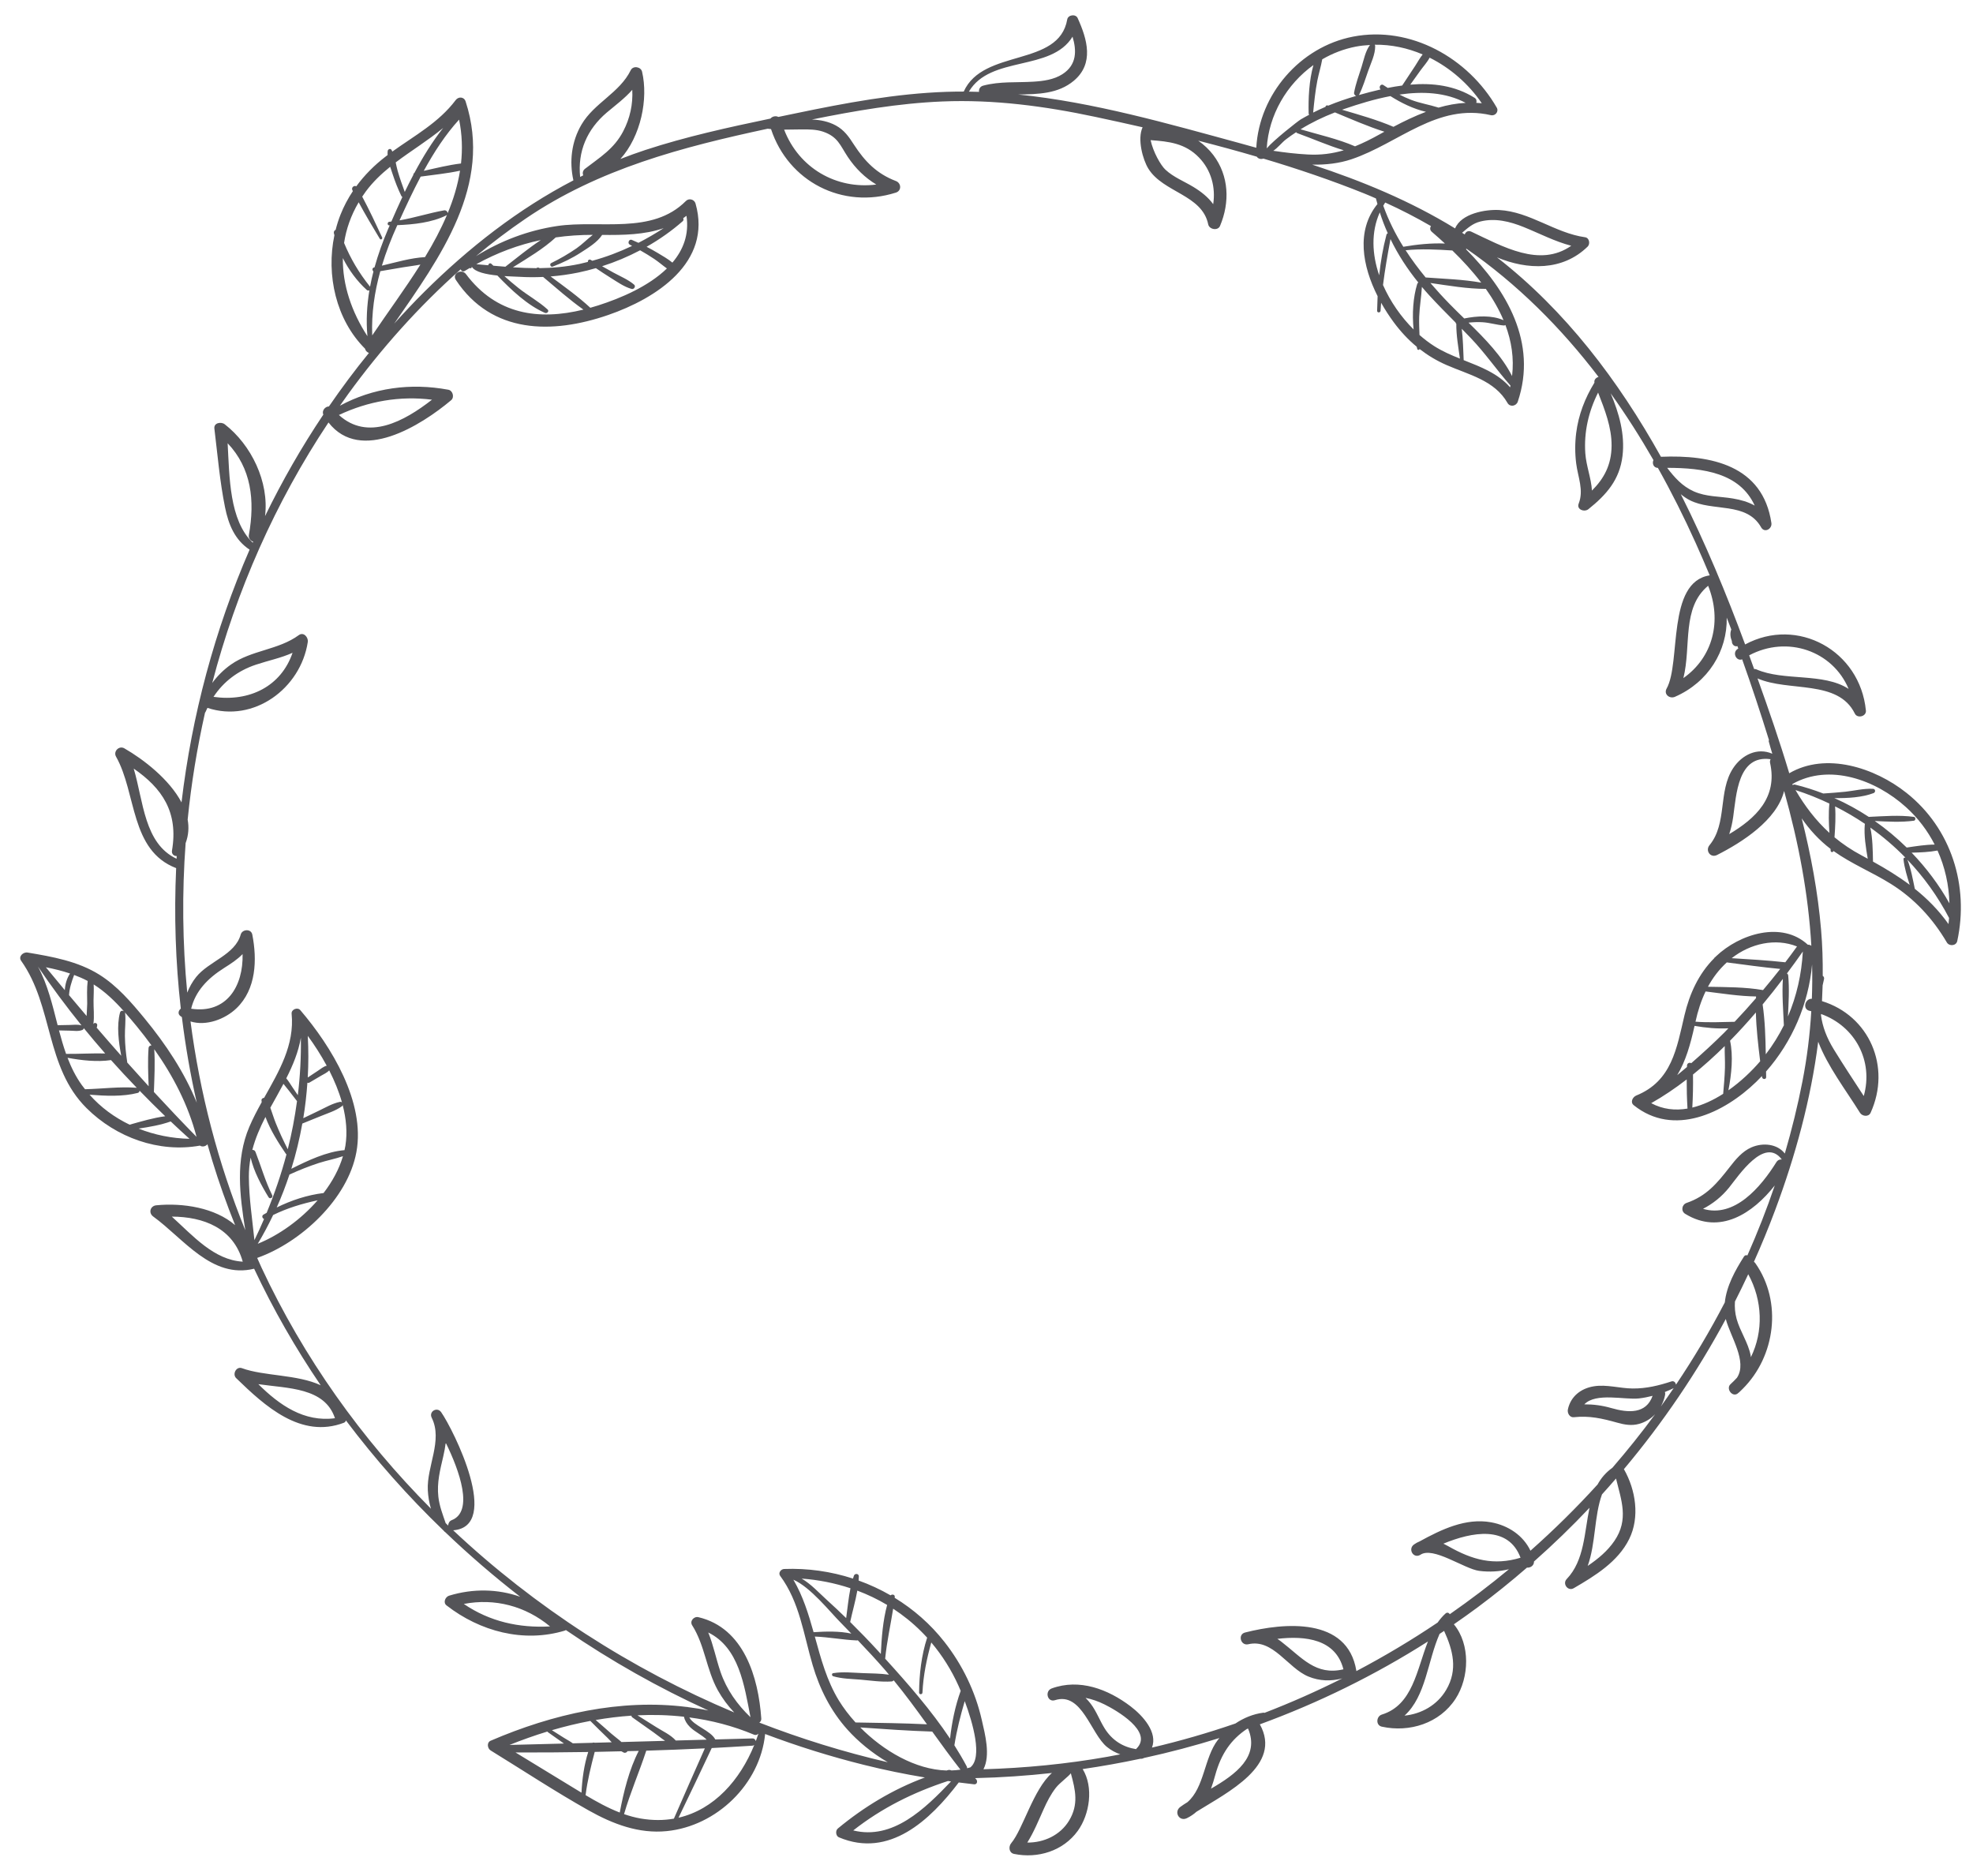 <?xml version="1.0" encoding="UTF-8"?>
<svg width="61px" height="58px" viewBox="0 0 61 58" version="1.1" xmlns="http://www.w3.org/2000/svg" xmlns:xlink="http://www.w3.org/1999/xlink">
    <title>51</title>
    <g id="页面-1" stroke="none" stroke-width="1" fill="none" fill-rule="evenodd">
        <g id="花环" transform="translate(-79, -556)" fill="#545458">
            <path d="M138.103,582.361 C138.371,582.355 138.648,582.344 138.903,582.295 C139.133,582.806 139.257,583.361 139.271,583.928 C138.95,583.356 138.555,582.831 138.103,582.361 Z M139.243,584.569 C138.938,584.14 138.589,583.788 138.201,583.479 C138.137,583.178 138.084,582.86 137.972,582.58 C138.475,583.109 138.91,583.71 139.26,584.38 C139.255,584.443 139.251,584.506 139.243,584.569 Z M136.908,582.637 C136.901,582.289 136.898,581.918 136.825,581.585 C137.213,581.862 137.577,582.172 137.91,582.514 C137.879,582.509 137.847,582.524 137.851,582.566 C137.879,582.829 137.962,583.095 138.043,583.356 C137.692,583.094 137.312,582.861 136.908,582.637 Z M135.714,580.674 C136.131,580.68 136.573,580.654 136.925,580.52 C136.996,580.494 136.987,580.39 136.907,580.387 C136.622,580.373 136.337,580.446 136.054,580.477 C135.826,580.502 135.598,580.516 135.37,580.532 C135.086,580.423 134.795,580.329 134.497,580.257 C134.467,580.25 134.443,580.259 134.427,580.275 C134.423,580.263 134.42,580.251 134.416,580.239 C135.559,579.589 136.992,580.11 137.924,580.95 C138.299,581.288 138.596,581.682 138.815,582.111 C138.532,582.113 138.233,582.161 137.95,582.203 C137.644,581.902 137.314,581.627 136.963,581.382 C137.368,581.402 137.782,581.426 138.174,581.373 C138.232,581.365 138.232,581.263 138.174,581.255 C137.722,581.193 137.241,581.234 136.778,581.255 C136.44,581.033 136.084,580.838 135.714,580.674 Z M136.558,582.447 C136.242,582.279 135.965,582.091 135.718,581.886 C135.74,581.567 135.76,581.242 135.736,580.93 C136.057,581.092 136.366,581.272 136.66,581.471 C136.657,581.478 136.655,581.485 136.654,581.493 C136.626,581.831 136.686,582.199 136.746,582.549 C136.683,582.515 136.622,582.481 136.558,582.447 Z M134.512,580.426 C134.875,580.543 135.224,580.683 135.56,580.843 C135.53,581.137 135.541,581.445 135.561,581.75 C135.135,581.363 134.801,580.918 134.512,580.426 Z M133.726,579.585 C133.965,580.66 133.276,581.303 132.463,581.788 C132.519,581.622 132.558,581.448 132.585,581.261 C132.683,580.577 132.727,579.33 133.742,579.472 C133.725,579.505 133.717,579.543 133.726,579.585 Z M131.046,576.964 C131.294,575.969 130.988,574.792 131.811,574.11 C132.248,575.202 131.956,576.323 131.046,576.964 Z M128.826,569.783 C128.821,570.381 128.587,570.799 128.219,571.167 C128.197,570.787 128.043,570.41 128.014,570.019 C127.967,569.359 128.115,568.719 128.409,568.137 C128.615,568.668 128.83,569.206 128.826,569.783 Z M114.574,560.333 C115.144,560.373 115.647,560.432 116.069,560.869 C116.45,561.262 116.588,561.795 116.509,562.312 C116.353,562.097 116.138,561.926 115.894,561.778 C115.606,561.604 115.281,561.478 115.032,561.246 C114.887,561.112 114.65,560.696 114.574,560.333 Z M94.625,564.246 C94.502,564.237 94.378,564.226 94.254,564.215 C94.234,564.195 94.214,564.177 94.194,564.158 C94.153,564.117 94.097,564.156 94.097,564.201 C93.974,564.19 93.851,564.179 93.726,564.168 C94.366,563.815 95.029,563.568 95.721,563.422 C95.341,563.67 94.979,563.975 94.625,564.246 Z M98.605,564.8 C98.421,564.643 98.181,564.545 97.969,564.429 C97.85,564.365 97.733,564.298 97.615,564.231 C98.02,564.102 98.414,563.936 98.791,563.738 C98.939,563.822 99.085,563.91 99.226,564.005 C99.36,564.094 99.486,564.205 99.619,564.3 C99.051,564.852 98.197,565.218 97.493,565.443 C97.412,565.469 97.332,565.493 97.251,565.515 C96.873,565.165 96.442,564.857 96.023,564.547 C96.311,564.524 96.598,564.483 96.88,564.426 C97.063,564.388 97.244,564.342 97.423,564.29 C97.572,564.392 97.724,564.492 97.877,564.587 C98.081,564.714 98.295,564.868 98.528,564.933 C98.601,564.953 98.667,564.853 98.605,564.8 Z M100.122,562.746 C100.156,562.722 100.191,562.698 100.224,562.672 C100.311,563.248 100.123,563.725 99.789,564.119 C99.649,564.003 99.482,563.91 99.334,563.82 C99.221,563.752 99.107,563.689 98.991,563.63 C99.39,563.403 99.766,563.139 100.109,562.838 C100.138,562.812 100.137,562.776 100.122,562.746 Z M96.087,564.243 C96.394,564.125 96.688,563.984 96.964,563.804 C97.187,563.66 97.467,563.491 97.617,563.263 C98.268,563.269 98.927,563.26 99.519,563.053 C99.265,563.219 99.006,563.37 98.739,563.507 C98.671,563.476 98.602,563.446 98.533,563.416 C98.449,563.381 98.39,563.522 98.471,563.563 C98.495,563.576 98.518,563.59 98.543,563.603 C98.149,563.79 97.741,563.946 97.313,564.062 C97.295,564.053 97.278,564.043 97.261,564.033 C97.209,564.005 97.168,564.053 97.177,564.097 C97.091,564.119 97.004,564.141 96.916,564.16 C96.49,564.25 96.083,564.285 95.682,564.29 C95.681,564.289 95.679,564.288 95.678,564.287 C95.646,564.262 95.607,564.27 95.582,564.291 C95.34,564.29 95.099,564.28 94.858,564.264 C95.312,563.98 95.796,563.696 96.182,563.34 C96.555,563.286 96.937,563.261 97.328,563.261 C97.158,563.392 97.001,563.554 96.829,563.674 C96.579,563.847 96.314,564 96.041,564.134 C95.981,564.163 96.023,564.267 96.087,564.243 Z M89.478,568.83 C90.384,568.403 91.361,568.232 92.356,568.357 C91.494,569.03 90.369,569.642 89.478,568.83 Z M85.601,577.544 C85.909,577.075 86.357,576.733 86.914,576.549 C87.301,576.42 87.686,576.344 88.045,576.182 C87.691,577.221 86.71,577.704 85.601,577.544 Z M84.91,587.186 C85.041,586.646 85.413,586.251 85.934,585.923 C86.145,585.79 86.342,585.661 86.5,585.497 C86.525,586.488 86.008,587.348 84.91,587.186 Z M102.203,609.09 C101.792,608.696 101.466,608.241 101.276,607.688 C101.136,607.278 101.058,606.862 100.897,606.47 C101.848,606.938 102.011,608.099 102.203,609.09 Z M120.535,607.609 C119.679,607.81 119.259,607.252 118.622,606.76 C118.579,606.726 118.536,606.695 118.492,606.667 C119.362,606.565 120.298,606.675 120.535,607.609 Z M126.011,604.159 C125.183,604.408 124.527,604.231 123.769,603.799 C123.721,603.772 123.673,603.747 123.626,603.724 C124.515,603.357 125.633,603.151 126.011,604.159 Z M130.094,599.154 C129.893,599.719 129.346,599.684 128.817,599.532 C128.537,599.451 128.264,599.416 127.983,599.417 C128.343,599.044 129.226,599.283 129.671,599.234 C129.816,599.218 129.956,599.189 130.094,599.154 Z M132.539,585.623 C133.12,585.169 133.891,584.994 134.559,585.261 C134.441,585.426 134.32,585.589 134.197,585.75 C133.647,585.69 133.092,585.658 132.539,585.623 Z M134.122,586.264 C134.091,586.731 134.132,587.221 134.152,587.686 C134.152,587.69 134.153,587.692 134.154,587.696 C133.998,588.01 133.812,588.311 133.593,588.595 C133.585,588.08 133.569,587.556 133.496,587.054 C133.713,586.794 133.922,586.529 134.122,586.264 Z M131.805,586.507 C131.954,586.23 132.145,585.977 132.388,585.754 C132.938,585.826 133.488,585.903 134.04,585.956 C133.867,586.177 133.689,586.395 133.508,586.61 C132.959,586.514 132.369,586.518 131.805,586.507 Z M132.489,588.175 C132.765,587.894 133.031,587.601 133.287,587.302 C133.299,587.802 133.359,588.312 133.42,588.81 C133.155,589.12 132.817,589.442 132.438,589.708 C132.535,589.21 132.591,588.642 132.489,588.175 Z M131.42,587.587 C131.491,587.259 131.592,586.945 131.732,586.652 C132.244,586.715 132.777,586.8 133.293,586.807 C133.292,586.825 133.292,586.843 133.291,586.86 C133.076,587.108 132.857,587.352 132.63,587.59 C132.22,587.599 131.825,587.617 131.42,587.587 Z M131.173,590.273 C130.793,590.338 130.411,590.299 130.051,590.106 C130.43,589.892 130.795,589.644 131.148,589.372 C131.147,589.673 131.155,589.975 131.173,590.273 Z M132.312,587.922 C131.983,588.25 131.64,588.563 131.29,588.869 C131.238,588.841 131.161,588.865 131.158,588.943 C131.157,588.957 131.157,588.973 131.157,588.988 C131.15,588.994 131.143,589 131.136,589.005 C131.044,589.085 130.948,589.162 130.855,589.24 C131.119,588.806 131.265,588.284 131.391,587.716 C131.733,587.776 132.091,587.81 132.437,587.791 C132.395,587.834 132.355,587.879 132.312,587.922 Z M132.331,589.007 C132.324,589.277 132.299,589.547 132.276,589.817 C131.973,590.01 131.65,590.163 131.322,590.242 C131.341,589.904 131.349,589.56 131.343,589.22 C131.683,588.946 132.01,588.651 132.325,588.34 C132.318,588.561 132.337,588.785 132.331,589.007 Z M134.287,586.16 C134.284,586.129 134.268,586.108 134.247,586.096 C134.417,585.869 134.582,585.642 134.739,585.417 C134.7,586.118 134.548,586.795 134.278,587.425 C134.3,587.005 134.325,586.573 134.287,586.16 Z M135.002,585.241 C134.972,585.216 134.932,585.205 134.893,585.207 C134.096,584.469 132.791,584.862 132.049,585.571 C132.041,585.578 132.035,585.587 132.027,585.594 C132.012,585.599 132.002,585.611 131.998,585.625 C131.514,586.111 131.236,586.726 131.08,587.387 C130.838,588.412 130.691,589.422 129.59,589.869 C129.48,589.914 129.393,590.074 129.511,590.169 C130.744,591.159 132.299,590.415 133.299,589.446 C133.359,589.388 133.417,589.329 133.474,589.268 C133.475,589.278 133.477,589.288 133.478,589.298 C133.487,589.377 133.607,589.382 133.605,589.298 C133.603,589.242 133.603,589.184 133.602,589.127 C134.411,588.209 134.915,587.037 135.025,585.819 C135.034,586.171 135.031,586.524 135.018,586.878 C134.802,586.87 134.719,587.207 134.95,587.251 C134.967,587.255 134.984,587.259 135,587.263 C134.958,587.982 134.869,588.705 134.726,589.436 C134.579,590.19 134.396,590.933 134.182,591.663 C133.954,591.368 133.515,591.315 133.15,591.472 C132.866,591.595 132.66,591.847 132.476,592.084 C132.091,592.579 131.76,592.979 131.147,593.189 C130.997,593.24 130.962,593.442 131.103,593.528 C132.178,594.187 133.194,593.511 133.871,592.65 C133.622,593.387 133.337,594.107 133.025,594.813 C132.99,594.798 132.947,594.804 132.919,594.848 C132.646,595.278 132.381,595.754 132.327,596.265 C131.871,597.143 131.366,597.992 130.816,598.81 C130.81,598.745 130.753,598.683 130.679,598.707 C130.285,598.837 129.894,598.931 129.477,598.927 C129.079,598.924 128.674,598.795 128.278,598.859 C127.877,598.924 127.561,599.171 127.475,599.573 C127.451,599.682 127.528,599.83 127.659,599.815 C128.138,599.762 128.54,599.854 128.995,599.982 C129.226,600.047 129.445,600.086 129.68,600.02 C129.876,599.965 130.042,599.859 130.174,599.721 C129.755,600.292 129.313,600.844 128.85,601.379 C128.647,601.523 128.501,601.698 128.393,601.894 C127.739,602.614 127.046,603.297 126.318,603.942 C126.094,603.471 125.633,603.161 125.103,603.064 C124.317,602.92 123.563,603.286 122.887,603.656 C122.83,603.679 122.774,603.709 122.718,603.749 C122.523,603.886 122.692,604.192 122.907,604.073 C123.299,603.791 124.269,604.507 124.737,604.566 C125.049,604.606 125.356,604.587 125.652,604.515 C125.063,605.005 124.451,605.467 123.822,605.906 C123.801,605.862 123.743,605.837 123.692,605.883 C123.6,605.966 123.52,606.061 123.448,606.163 C122.639,606.708 121.8,607.208 120.935,607.664 C120.934,607.659 120.935,607.655 120.934,607.65 C120.661,605.99 118.704,606.163 117.494,606.471 C117.259,606.531 117.358,606.889 117.593,606.834 C118.359,606.654 118.814,607.57 119.452,607.832 C119.798,607.975 120.154,607.982 120.5,607.89 C119.718,608.283 118.915,608.639 118.095,608.955 C118.082,608.951 118.069,608.948 118.054,608.95 C117.743,608.992 117.453,609.111 117.196,609.284 C116.352,609.575 115.491,609.824 114.616,610.029 C114.796,609.561 114.344,609.049 113.953,608.752 C113.255,608.223 112.376,607.887 111.516,608.2 C111.292,608.282 111.383,608.639 111.617,608.563 C112.453,608.294 112.724,609.608 113.228,610.012 C113.354,610.113 113.492,610.187 113.636,610.238 C113.505,610.264 113.375,610.289 113.244,610.312 C111.975,610.537 110.693,610.661 109.406,610.699 C109.628,610.264 109.456,609.62 109.354,609.173 C109.155,608.295 108.754,607.467 108.198,606.76 C107.767,606.21 107.243,605.754 106.66,605.397 C106.661,605.388 106.663,605.38 106.664,605.372 C106.672,605.295 106.58,605.28 106.534,605.322 C106.219,605.14 105.888,604.987 105.546,604.864 C105.549,604.821 105.552,604.778 105.553,604.736 C105.554,604.644 105.429,604.636 105.4,604.715 C105.39,604.744 105.381,604.774 105.372,604.804 C104.691,604.582 103.969,604.479 103.242,604.507 C103.145,604.511 103.053,604.628 103.12,604.719 C103.722,605.53 103.846,606.534 104.125,607.479 C104.342,608.216 104.684,608.897 105.2,609.472 C105.529,609.839 105.963,610.2 106.448,610.482 C105.097,610.169 103.769,609.758 102.476,609.256 C102.514,609.23 102.541,609.189 102.537,609.132 C102.449,607.854 101.999,606.329 100.593,605.997 C100.455,605.964 100.317,606.117 100.4,606.248 C100.793,606.866 100.839,607.618 101.192,608.255 C101.333,608.507 101.504,608.738 101.701,608.943 C98.499,607.596 95.536,605.684 93.011,603.311 C94.513,603.196 93.023,600.212 92.641,599.661 C92.517,599.482 92.249,599.636 92.348,599.833 C92.696,600.534 92.189,601.335 92.227,602.074 C92.237,602.264 92.268,602.458 92.324,602.643 C90.18,600.486 88.389,597.98 87.087,595.193 C87.04,595.093 86.997,594.99 86.951,594.889 C86.955,594.888 86.959,594.888 86.963,594.886 C88.304,594.408 89.753,593.071 90.019,591.617 C90.302,590.074 89.241,588.346 88.284,587.229 C88.199,587.13 88.003,587.206 88.016,587.34 C88.111,588.308 87.624,589.123 87.166,589.941 C87.123,589.943 87.08,589.973 87.085,590.023 C87.086,590.04 87.089,590.058 87.091,590.075 C86.952,590.326 86.819,590.578 86.709,590.836 C86.273,591.86 86.412,592.958 86.584,594.034 C85.739,591.957 85.178,589.785 84.89,587.579 C85.371,587.73 85.954,587.514 86.311,587.172 C86.923,586.585 86.953,585.671 86.8,584.892 C86.763,584.707 86.489,584.724 86.442,584.892 C86.267,585.523 85.455,585.718 85.066,586.204 C84.947,586.353 84.856,586.517 84.789,586.689 C84.641,585.152 84.626,583.604 84.739,582.066 C84.831,581.821 84.845,581.577 84.802,581.339 C84.913,580.228 85.094,579.123 85.339,578.032 C85.347,578.023 85.354,578.014 85.359,578.002 C85.375,577.962 85.396,577.925 85.414,577.885 C86.844,578.359 88.297,577.285 88.516,575.848 C88.538,575.707 88.388,575.526 88.239,575.635 C87.609,576.097 86.78,576.096 86.142,576.544 C85.912,576.706 85.72,576.899 85.562,577.115 C86.306,574.266 87.51,571.533 89.156,569.061 C90.146,570.333 92.019,569.154 92.948,568.373 C93.056,568.283 93,568.075 92.862,568.049 C91.694,567.832 90.534,567.989 89.509,568.543 C89.594,568.423 89.678,568.302 89.765,568.182 C90.778,566.789 91.944,565.478 93.243,564.327 C93.261,564.377 93.313,564.412 93.372,564.375 C93.423,564.344 93.474,564.314 93.525,564.284 C93.525,564.284 93.526,564.285 93.526,564.285 C93.553,564.313 93.594,564.281 93.584,564.248 C93.585,564.248 93.585,564.247 93.587,564.246 C93.683,564.411 94.032,564.483 94.377,564.518 C94.806,564.964 95.309,565.439 95.848,565.673 C95.912,565.7 95.991,565.623 95.929,565.567 C95.657,565.319 95.319,565.135 95.029,564.904 C94.88,564.786 94.736,564.663 94.594,564.536 C94.788,564.548 94.962,564.552 95.064,564.558 C95.306,564.573 95.549,564.573 95.792,564.562 C96.199,564.904 96.604,565.266 97.038,565.572 C95.655,565.911 94.348,565.73 93.406,564.474 C93.271,564.294 92.965,564.459 93.095,564.656 C94.204,566.33 96.076,566.334 97.802,565.739 C99.279,565.23 101.024,564.116 100.504,562.292 C100.468,562.164 100.302,562.118 100.207,562.213 C99.161,563.267 97.546,562.792 96.225,562.988 C95.328,563.122 94.481,563.444 93.717,563.919 C94.21,563.508 94.72,563.121 95.248,562.762 C97.521,561.215 100.093,560.547 102.733,559.98 C102.769,559.985 102.803,559.987 102.838,559.991 C103.373,561.612 105.044,562.479 106.698,561.955 C106.882,561.896 106.867,561.66 106.698,561.596 C106.11,561.373 105.739,560.992 105.403,560.474 C105.248,560.233 105.103,560.021 104.843,559.88 C104.611,559.754 104.36,559.706 104.101,559.695 C105.434,559.426 106.776,559.193 108.135,559.137 C109.728,559.071 111.308,559.282 112.863,559.613 C113.348,559.716 113.837,559.824 114.326,559.935 C114.157,560.299 114.332,560.935 114.504,561.214 C114.963,561.955 116.167,562.018 116.355,562.937 C116.387,563.095 116.653,563.144 116.72,562.985 C117.027,562.258 117.001,561.437 116.511,560.791 C116.385,560.625 116.225,560.475 116.046,560.349 C116.652,560.504 117.257,560.668 117.857,560.844 C117.899,560.91 117.988,560.931 118.059,560.903 C119.123,561.22 120.172,561.576 121.188,561.985 C121.307,562.033 121.423,562.084 121.54,562.135 C121.554,562.194 121.572,562.25 121.587,562.308 C120.918,563.132 121.123,564.229 121.592,565.157 C121.585,565.307 121.58,565.457 121.577,565.608 C121.576,565.676 121.679,565.675 121.683,565.608 C121.688,565.525 121.695,565.443 121.701,565.361 C121.821,565.574 121.953,565.776 122.089,565.961 C122.303,566.25 122.538,566.503 122.801,566.72 C122.808,566.743 122.813,566.769 122.819,566.791 C122.831,566.829 122.881,566.824 122.89,566.79 C123.141,566.985 123.415,567.151 123.722,567.285 C124.41,567.586 125.21,567.758 125.609,568.459 C125.686,568.595 125.88,568.555 125.926,568.418 C126.539,566.594 125.582,564.969 124.329,563.71 C124.332,563.702 124.333,563.694 124.334,563.686 C125.912,564.78 127.262,566.13 128.423,567.653 C128.345,567.673 128.277,567.743 128.296,567.83 C128.002,568.309 127.802,568.826 127.731,569.389 C127.692,569.703 127.692,570.018 127.732,570.332 C127.785,570.749 127.972,571.155 127.809,571.569 C127.736,571.755 127.986,571.84 128.108,571.743 C128.669,571.294 129.077,570.83 129.164,570.093 C129.243,569.428 129.057,568.772 128.797,568.16 C129.271,568.821 129.71,569.511 130.12,570.224 C130.074,570.324 130.12,570.463 130.258,570.466 C130.68,571.218 131.069,571.994 131.427,572.789 C131.576,573.119 131.719,573.453 131.86,573.788 C130.522,573.992 130.976,576.488 130.528,577.287 C130.429,577.463 130.62,577.614 130.784,577.543 C131.815,577.094 132.406,576.125 132.386,575.095 C132.433,575.217 132.481,575.338 132.527,575.461 C132.527,575.461 132.526,575.461 132.526,575.462 C132.481,575.586 132.499,575.705 132.545,575.822 C132.54,575.92 132.626,576.004 132.717,575.976 C132.726,576.001 132.734,576.025 132.743,576.05 C132.736,576.055 132.728,576.059 132.721,576.064 C132.546,576.181 132.687,576.454 132.863,576.384 C133.158,577.212 133.434,578.046 133.693,578.883 C133.685,578.892 133.681,578.904 133.684,578.917 C133.718,579.046 133.756,579.174 133.795,579.303 C133.336,579.102 132.857,579.334 132.584,579.749 C132.111,580.469 132.411,581.451 131.853,582.131 C131.716,582.298 131.884,582.536 132.087,582.433 C132.859,582.042 133.937,581.355 134.16,580.454 C134.608,582.051 134.91,583.639 135.002,585.241 Z M133.92,591.931 C133.436,592.707 132.624,593.662 131.653,593.372 C131.961,593.212 132.229,592.999 132.458,592.716 C132.753,592.351 133.553,591.131 134.088,591.846 C134.026,591.84 133.962,591.863 133.92,591.931 Z M133.133,597.959 C133.13,597.94 133.129,597.921 133.125,597.902 C133.047,597.503 132.8,597.165 132.692,596.777 C132.641,596.591 132.628,596.412 132.64,596.238 C132.782,595.959 132.919,595.678 133.051,595.394 C133.496,596.21 133.523,597.161 133.133,597.959 Z M130.349,599.484 C130.409,599.374 130.456,599.255 130.48,599.128 C130.487,599.094 130.484,599.063 130.475,599.035 C130.567,598.999 130.657,598.96 130.745,598.916 C130.616,599.107 130.483,599.296 130.349,599.484 Z M128.914,603.638 C128.701,603.952 128.405,604.197 128.088,604.411 C128.338,603.714 128.285,602.876 128.529,602.201 C128.676,602.039 128.821,601.875 128.963,601.71 C129.124,602.375 129.366,602.976 128.914,603.638 Z M123.712,608.245 C123.434,608.718 122.945,608.988 122.424,609.041 C123.087,608.439 123.135,607.359 123.508,606.514 C123.555,606.484 123.602,606.452 123.648,606.421 C123.921,607.019 124.08,607.62 123.712,608.245 Z M116.441,611.299 C116.491,611.162 116.534,611.02 116.573,610.875 C116.754,610.22 117.06,609.781 117.55,609.453 C117.563,609.449 117.575,609.445 117.587,609.441 C117.954,610.31 117.201,610.859 116.441,611.299 Z M114.137,610.06 C114.132,610.065 114.128,610.071 114.124,610.077 C113.722,610.013 113.387,609.81 113.152,609.434 C112.998,609.187 112.899,608.907 112.722,608.674 C112.672,608.608 112.619,608.548 112.562,608.492 C112.76,608.53 112.956,608.599 113.15,608.695 C113.509,608.873 114.669,609.537 114.137,610.06 Z M112.054,612.285 C111.782,612.738 111.272,612.971 110.761,612.965 C110.965,612.641 111.105,612.292 111.266,611.935 C111.371,611.701 111.487,611.473 111.645,611.27 C111.762,611.119 112.06,610.903 112.107,610.821 C112.107,610.821 112.107,610.821 112.107,610.821 C112.104,610.828 112.107,610.836 112.112,610.84 C112.249,611.341 112.354,611.787 112.054,612.285 Z M109,610.641 C108.967,610.651 108.933,610.66 108.9,610.668 C108.901,610.65 108.899,610.631 108.89,610.613 C108.773,610.392 108.644,610.174 108.507,609.958 C108.581,609.488 108.695,609.042 108.827,608.593 C109.08,609.271 109.385,610.337 109,610.641 Z M105.487,606.716 C105.5,606.717 105.511,606.714 105.52,606.71 C105.81,607.014 106.096,607.321 106.371,607.638 C106.41,607.683 106.447,607.729 106.485,607.775 C106.216,607.735 105.94,607.737 105.669,607.726 C105.367,607.715 105.058,607.678 104.759,607.728 C104.708,607.736 104.716,607.81 104.759,607.823 C105.029,607.903 105.32,607.905 105.6,607.928 C105.918,607.955 106.247,608.007 106.566,607.984 C106.593,607.982 106.615,607.969 106.632,607.95 C106.993,608.391 107.329,608.849 107.66,609.309 C106.925,609.273 106.188,609.265 105.451,609.252 C105.25,609.031 105.075,608.8 104.935,608.572 C104.561,607.96 104.38,607.277 104.192,606.596 C104.628,606.613 105.051,606.697 105.487,606.716 Z M104.998,606.172 C105.108,606.282 105.213,606.394 105.321,606.505 C104.951,606.424 104.534,606.436 104.154,606.461 C103.997,605.901 103.827,605.346 103.529,604.838 C104.065,605.072 104.672,605.847 104.998,606.172 Z M105.161,606.025 C104.96,605.831 104.758,605.638 104.55,605.451 C104.325,605.248 104.073,604.97 103.785,604.804 C104.301,604.841 104.809,604.942 105.294,605.103 C105.232,605.406 105.204,605.726 105.161,606.025 Z M106.233,607.134 C106.202,607.101 106.172,607.067 106.141,607.033 C105.863,606.73 105.577,606.435 105.285,606.146 C105.352,605.833 105.449,605.502 105.506,605.176 C105.825,605.296 106.135,605.443 106.428,605.619 C106.297,606.099 106.256,606.635 106.233,607.134 Z M107.52,608.328 C107.546,607.79 107.651,607.287 107.793,606.779 C108.135,607.184 108.419,607.637 108.636,608.121 C108.654,608.162 108.677,608.215 108.702,608.275 C108.531,608.745 108.428,609.253 108.373,609.752 C107.788,608.875 107.065,608.047 106.367,607.28 C106.418,606.758 106.533,606.25 106.614,605.735 C106.924,605.938 107.217,606.173 107.485,606.442 C107.547,606.503 107.606,606.566 107.665,606.63 C107.488,607.175 107.421,607.758 107.416,608.328 C107.415,608.396 107.517,608.395 107.52,608.328 Z M108.415,610.735 C108.385,610.72 108.347,610.714 108.304,610.725 C108.292,610.729 108.279,610.733 108.267,610.737 C107.299,610.71 106.309,610.125 105.597,609.406 C106.338,609.457 107.079,609.511 107.822,609.534 C107.822,609.534 107.822,609.534 107.822,609.534 C108.107,609.93 108.393,610.325 108.695,610.711 C108.602,610.725 108.509,610.732 108.415,610.735 Z M105.38,612.59 C106.266,611.895 107.233,611.415 108.308,611.062 C108.34,611.066 108.371,611.071 108.403,611.075 C107.592,611.924 106.605,612.893 105.38,612.59 Z M102.367,609.83 C102.358,609.784 102.325,609.745 102.263,609.746 C101.88,609.756 101.497,609.767 101.115,609.777 C100.97,609.5 100.449,609.357 100.312,609.096 C100.99,609.185 101.66,609.356 102.312,609.63 C102.366,609.652 102.414,609.634 102.449,609.597 C102.423,609.676 102.396,609.753 102.367,609.83 Z M99.978,612.197 C100.323,611.48 100.668,610.763 101.005,610.043 C101.425,610.021 101.844,609.997 102.263,609.97 C102.286,609.968 102.304,609.959 102.32,609.948 C101.88,611.032 101.081,611.942 99.978,612.197 Z M98.81,612.222 C98.633,612.191 98.462,612.144 98.294,612.086 C98.488,611.414 98.765,610.785 98.981,610.124 C99.586,610.105 100.19,610.083 100.792,610.053 C100.469,610.775 100.152,611.501 99.835,612.226 C99.517,612.282 99.175,612.284 98.81,612.222 Z M97.105,611.499 C97.162,611.041 97.271,610.608 97.387,610.162 C97.662,610.157 97.937,610.149 98.211,610.143 C98.234,610.157 98.257,610.17 98.28,610.181 C98.329,610.204 98.382,610.18 98.4,610.139 C98.516,610.136 98.632,610.134 98.748,610.131 C98.451,610.706 98.281,611.402 98.161,612.037 C97.794,611.895 97.445,611.702 97.105,611.499 Z M96.685,611.245 C96.103,610.89 95.521,610.535 94.939,610.18 C95.687,610.182 96.436,610.177 97.186,610.165 C97.058,610.567 96.999,610.999 96.978,611.423 C96.88,611.363 96.782,611.304 96.685,611.245 Z M95.922,609.533 C95.927,609.54 95.932,609.547 95.941,609.553 C96.082,609.652 96.223,609.751 96.363,609.851 C96.387,609.867 96.411,609.886 96.436,609.904 C95.875,609.919 95.314,609.934 94.752,609.947 C95.136,609.793 95.526,609.654 95.922,609.533 Z M97.252,609.204 C97.253,609.205 97.253,609.205 97.253,609.206 C97.425,609.382 97.602,609.552 97.778,609.723 C97.822,609.765 97.866,609.815 97.912,609.865 C97.738,609.87 97.563,609.875 97.388,609.879 C97.365,609.871 97.339,609.87 97.315,609.881 C97.114,609.887 96.912,609.891 96.71,609.897 C96.623,609.833 96.523,609.782 96.436,609.727 C96.311,609.648 96.187,609.57 96.063,609.491 C96.455,609.376 96.852,609.28 97.252,609.204 Z M98.521,609.042 C98.522,609.062 98.531,609.081 98.551,609.095 C98.767,609.248 98.983,609.401 99.2,609.554 C99.319,609.637 99.437,609.737 99.563,609.82 C99.114,609.832 98.665,609.844 98.215,609.857 C98.113,609.765 97.995,609.682 97.901,609.599 C97.741,609.457 97.58,609.315 97.417,609.176 C97.784,609.112 98.152,609.067 98.521,609.042 Z M100.147,609.075 C100.169,609.19 100.238,609.3 100.33,609.391 C100.494,609.551 100.695,609.63 100.849,609.784 C100.53,609.793 100.211,609.802 99.892,609.81 C99.891,609.808 99.89,609.806 99.888,609.804 C99.731,609.631 99.488,609.522 99.291,609.397 C99.098,609.275 98.903,609.153 98.709,609.031 C99.189,609.008 99.67,609.021 100.147,609.075 Z M93.34,605.588 C94.292,605.404 95.243,605.65 96.006,606.283 C95.049,606.335 94.141,606.134 93.34,605.588 Z M92.856,603.164 C92.83,603.139 92.804,603.115 92.779,603.09 C92.688,602.822 92.585,602.562 92.553,602.274 C92.504,601.837 92.607,601.446 92.705,601.024 C92.738,600.879 92.765,600.74 92.781,600.604 C93.211,601.475 93.653,602.732 92.965,602.998 C92.894,603.025 92.858,603.096 92.856,603.164 Z M86.987,598.793 C87.904,598.927 89.041,598.894 89.356,599.846 C88.401,599.973 87.64,599.442 86.987,598.793 Z M87.93,589.716 C88.014,589.825 88.099,589.934 88.183,590.043 C88.115,590.545 88.021,591.041 87.897,591.531 C87.762,591.267 87.635,590.995 87.525,590.72 C87.463,590.566 87.416,590.404 87.358,590.246 C87.493,590.001 87.633,589.756 87.764,589.508 C87.817,589.58 87.878,589.648 87.93,589.716 Z M88.208,589.859 C88.155,589.781 88.102,589.703 88.049,589.624 C87.985,589.531 87.926,589.426 87.851,589.338 C88.055,588.935 88.227,588.522 88.302,588.082 C88.311,588.684 88.279,589.276 88.208,589.859 Z M88.82,593.109 C88.302,593.705 87.623,594.189 86.969,594.453 C87.143,594.165 87.3,593.867 87.445,593.563 C87.888,593.347 88.34,593.212 88.82,593.109 Z M87.555,593.331 C87.704,592.999 87.834,592.659 87.949,592.313 C88.246,592.177 88.549,592.056 88.859,591.955 C89.103,591.877 89.362,591.829 89.603,591.745 C89.486,592.144 89.275,592.53 89.004,592.884 C88.5,592.945 88.011,593.107 87.555,593.331 Z M88.92,590.504 C89.136,590.415 89.376,590.343 89.565,590.205 C89.58,590.194 89.589,590.18 89.595,590.165 C89.704,590.588 89.744,591.013 89.679,591.422 C89.671,591.467 89.661,591.513 89.651,591.558 C89.096,591.604 88.512,591.881 88.007,592.135 C88.15,591.677 88.262,591.209 88.347,590.736 C88.538,590.66 88.73,590.583 88.92,590.504 Z M88.571,589.467 C88.689,589.398 88.806,589.328 88.924,589.259 C89.009,589.209 89.11,589.166 89.178,589.092 C89.341,589.413 89.479,589.746 89.573,590.082 C89.557,590.068 89.535,590.061 89.507,590.066 C89.276,590.114 89.064,590.241 88.852,590.342 C88.693,590.417 88.535,590.494 88.377,590.57 C88.437,590.207 88.478,589.84 88.504,589.473 C88.523,589.481 88.547,589.482 88.571,589.467 Z M88.516,588.025 C88.725,588.31 88.925,588.621 89.101,588.947 C89.002,588.973 88.919,589.044 88.832,589.102 C88.726,589.172 88.62,589.242 88.515,589.312 C88.539,588.883 88.539,588.453 88.516,588.025 Z M86.694,592.383 C86.693,592.178 86.713,591.981 86.749,591.789 C86.848,592.217 87.08,592.649 87.303,593.014 C87.347,593.086 87.451,593.023 87.415,592.949 C87.198,592.513 87.075,592.062 86.899,591.613 C86.88,591.565 86.839,591.547 86.801,591.551 C86.892,591.2 87.036,590.865 87.207,590.532 C87.357,590.941 87.614,591.341 87.838,591.671 C87.843,591.679 87.85,591.685 87.857,591.689 C87.695,592.301 87.489,592.902 87.244,593.496 C87.211,593.514 87.178,593.532 87.146,593.551 C87.083,593.588 87.111,593.669 87.164,593.686 C87.071,593.905 86.971,594.123 86.866,594.34 C86.799,593.689 86.698,593.034 86.694,592.383 Z M84.312,593.613 C85.29,593.617 86.214,593.964 86.505,595.006 C85.615,594.954 84.972,594.211 84.312,593.613 Z M86.038,569.703 C86.77,570.477 86.887,571.464 86.694,572.544 C86.677,572.639 86.748,572.722 86.827,572.745 C86.823,572.756 86.818,572.767 86.813,572.777 C86.086,572.083 86.096,570.741 86.038,569.703 Z M90.36,566.394 C89.872,565.644 89.589,564.812 89.6,563.979 C89.787,564.351 90.041,564.694 90.338,564.963 C90.366,564.989 90.398,564.988 90.421,564.973 C90.343,565.44 90.316,565.914 90.36,566.394 Z M90.089,562.254 C90.295,562.636 90.52,563.013 90.742,563.381 C90.77,563.428 90.836,563.387 90.814,563.339 C90.619,562.918 90.418,562.491 90.199,562.079 C90.235,562.025 90.272,561.971 90.311,561.918 C90.528,561.625 90.786,561.38 91.063,561.156 C91.088,561.234 91.115,561.31 91.139,561.383 C91.215,561.615 91.303,561.841 91.41,562.061 C91.417,562.076 91.429,562.084 91.441,562.089 C91.321,562.345 91.209,562.599 91.1,562.849 C91.08,562.851 91.06,562.854 91.039,562.856 C90.969,562.863 90.966,562.97 91.039,562.968 C91.042,562.968 91.046,562.968 91.049,562.968 C91.033,563.005 91.016,563.042 91,563.079 C90.834,563.468 90.691,563.863 90.58,564.265 C90.577,564.266 90.573,564.267 90.569,564.267 C90.501,564.281 90.504,564.357 90.546,564.393 C90.506,564.549 90.47,564.706 90.441,564.864 C90.44,564.863 90.44,564.862 90.439,564.861 C90.094,564.43 89.841,564.001 89.638,563.511 C89.702,563.085 89.849,562.662 90.089,562.254 Z M92.702,559.955 C92.366,560.378 92.073,560.855 91.811,561.348 C91.788,561.36 91.778,561.382 91.78,561.405 C91.688,561.58 91.599,561.757 91.514,561.934 C91.436,561.72 91.359,561.506 91.296,561.287 C91.271,561.201 91.254,561.111 91.234,561.021 C91.715,560.657 92.238,560.34 92.702,559.955 Z M93.194,559.698 C93.289,560.162 93.302,560.613 93.253,561.054 C92.869,561.1 92.482,561.197 92.102,561.282 C92.416,560.709 92.77,560.162 93.194,559.698 Z M92.84,562.593 C92.84,562.544 92.791,562.493 92.732,562.503 C92.262,562.587 91.82,562.732 91.352,562.813 C91.554,562.368 91.769,561.908 92.006,561.46 C92.407,561.403 92.826,561.364 93.223,561.277 C93.152,561.726 93.018,562.165 92.84,562.593 Z M92.14,563.949 C91.705,563.972 91.24,564.11 90.807,564.213 C90.935,563.79 91.098,563.373 91.284,562.961 C91.794,562.941 92.354,562.88 92.798,562.659 C92.807,562.655 92.814,562.649 92.82,562.642 C92.632,563.088 92.398,563.523 92.14,563.949 Z M90.508,566.369 C90.482,565.687 90.579,565.028 90.758,564.384 C90.995,564.344 91.231,564.303 91.468,564.263 C91.639,564.234 91.821,564.215 91.998,564.18 C91.521,564.936 90.982,565.664 90.508,566.369 Z M97.762,559.478 C98.039,559.245 98.319,559.038 98.548,558.777 C98.572,559.22 98.479,559.657 98.266,560.063 C97.982,560.605 97.548,560.863 97.086,561.219 C97.016,561.273 97.004,561.358 97.033,561.42 C97,561.437 96.968,561.454 96.936,561.47 C96.857,560.682 97.147,559.999 97.762,559.478 Z M103.774,560.001 C103.993,559.999 104.234,559.999 104.445,560.07 C104.906,560.226 104.975,560.495 105.21,560.849 C105.453,561.213 105.742,561.492 106.092,561.705 C104.854,561.863 103.7,561.194 103.243,560.008 C103.418,560.008 103.594,560.002 103.774,560.001 Z M112.16,557.134 C112.288,557.56 112.298,558.003 111.848,558.293 C111.581,558.464 111.257,558.506 110.95,558.525 C110.421,558.558 109.918,558.51 109.4,558.647 C109.297,558.674 109.259,558.759 109.269,558.84 C109.165,558.837 109.061,558.834 108.956,558.833 C109.617,557.706 111.499,558.221 112.16,557.134 Z M119.608,558.011 C119.472,558.488 119.448,559.048 119.46,559.506 C119.461,559.524 119.467,559.538 119.476,559.548 C119.389,559.595 119.301,559.64 119.217,559.691 C119.118,559.751 118.372,560.338 118.164,560.587 C118.224,559.555 118.782,558.604 119.608,558.011 Z M119.88,557.834 C120.197,557.649 120.546,557.514 120.915,557.442 C121.062,557.414 121.209,557.399 121.356,557.391 C121.213,557.582 121.166,557.848 121.094,558.074 C121.011,558.334 120.915,558.593 120.865,558.862 C120.856,558.91 120.889,558.951 120.929,558.965 C120.637,559.051 120.347,559.149 120.066,559.266 C120.059,559.264 120.053,559.262 120.047,559.26 C120.009,559.249 119.984,559.274 119.98,559.303 C119.851,559.359 119.724,559.418 119.599,559.481 C119.632,559.149 119.665,558.819 119.729,558.491 C119.773,558.27 119.841,558.055 119.88,557.834 Z M121.503,557.383 C122.016,557.375 122.518,557.484 122.985,557.683 C122.898,557.791 122.83,557.921 122.756,558.033 L122.355,558.64 C122.354,558.641 122.354,558.643 122.354,558.644 C122.204,558.664 122.055,558.688 121.906,558.718 C121.861,558.689 121.816,558.661 121.772,558.631 C121.687,558.573 121.613,558.703 121.686,558.765 C121.457,558.817 121.231,558.877 121.012,558.939 C121.015,558.935 121.018,558.932 121.021,558.927 C121.138,558.691 121.215,558.437 121.302,558.188 C121.386,557.948 121.518,557.687 121.517,557.43 C121.517,557.411 121.511,557.395 121.503,557.383 Z M124.813,559.192 C124.756,559.186 124.7,559.182 124.643,559.179 C124.661,559.125 124.651,559.062 124.589,559.023 C123.981,558.642 123.293,558.558 122.602,558.617 L122.919,558.175 C123.008,558.052 123.127,557.923 123.2,557.783 C123.843,558.103 124.405,558.595 124.813,559.192 Z M123.472,559.328 C123.469,559.326 123.467,559.324 123.464,559.323 C123.185,559.235 122.898,559.191 122.623,559.085 C122.501,559.038 122.383,558.983 122.267,558.924 C122.978,558.821 123.694,558.851 124.315,559.18 C124.028,559.195 123.747,559.248 123.472,559.328 Z M122.082,559.921 C121.578,559.705 121.026,559.549 120.493,559.393 C120.52,559.384 120.546,559.373 120.573,559.364 C121.012,559.214 121.495,559.065 121.988,558.971 C122.323,559.183 122.703,559.369 123.087,559.457 C122.745,559.586 122.41,559.747 122.082,559.921 Z M121.651,560.155 C121.393,560.299 121.145,560.423 120.894,560.524 C120.364,560.294 119.761,560.161 119.21,559.998 C119.546,559.79 119.903,559.618 120.273,559.475 C120.771,559.681 121.285,559.909 121.802,560.072 C121.752,560.1 121.701,560.128 121.651,560.155 Z M119.431,560.776 C119.075,560.757 118.721,560.715 118.367,560.662 C118.508,560.568 118.632,560.407 118.751,560.315 C118.855,560.234 118.964,560.159 119.073,560.087 C119.081,560.099 119.093,560.111 119.11,560.117 C119.575,560.284 120.06,560.5 120.546,560.646 C120.2,560.748 119.84,560.799 119.431,560.776 Z M121.907,563.212 C121.888,563.219 121.872,563.234 121.865,563.26 C121.756,563.671 121.686,564.089 121.641,564.511 C121.419,563.861 121.385,563.175 121.66,562.566 C121.73,562.789 121.813,563.004 121.907,563.212 Z M121.827,562.261 C122.316,562.483 122.787,562.726 123.242,562.99 C123.207,563.043 123.205,563.113 123.269,563.168 C123.405,563.285 123.54,563.405 123.674,563.529 C123.244,563.511 122.805,563.558 122.387,563.629 C122.141,563.234 121.931,562.815 121.767,562.36 C121.786,562.327 121.806,562.293 121.827,562.261 Z M122.705,566.185 C122.318,565.801 121.984,565.323 121.759,564.811 C121.819,564.336 121.901,563.865 121.99,563.392 C122.221,563.87 122.511,564.315 122.851,564.735 C122.836,564.744 122.823,564.758 122.817,564.778 C122.69,565.186 122.656,565.706 122.705,566.185 Z M124.137,567.087 C123.862,566.977 123.589,566.858 123.34,566.699 C123.185,566.6 123.034,566.485 122.887,566.356 C122.88,566.167 122.871,565.978 122.878,565.788 C122.889,565.48 122.945,565.177 122.961,564.87 C123.033,564.955 123.106,565.04 123.182,565.123 C123.447,565.413 123.725,565.692 124.002,565.971 C124.005,565.987 124.013,566.001 124.025,566.012 C124.022,566.367 124.088,566.733 124.137,567.087 Z M124.27,565.846 C124.116,565.696 123.965,565.549 123.823,565.403 C123.613,565.189 123.415,564.971 123.224,564.749 C123.791,564.83 124.373,564.932 124.938,564.931 C125.156,565.239 125.343,565.562 125.485,565.899 C125.124,565.741 124.667,565.765 124.27,565.846 Z M125.7,567.921 C125.697,567.939 125.694,567.957 125.689,567.975 C125.313,567.545 124.784,567.344 124.253,567.134 C124.237,566.815 124.235,566.483 124.193,566.164 C124.285,566.259 124.378,566.353 124.469,566.448 C124.916,566.914 125.275,567.441 125.7,567.921 Z M124.403,565.975 C124.546,565.96 124.689,565.953 124.835,565.962 C125.061,565.976 125.273,566.046 125.497,566.063 C125.516,566.064 125.532,566.058 125.544,566.048 C125.73,566.544 125.815,567.071 125.749,567.626 C125.438,567.011 124.915,566.475 124.403,565.975 Z M124.796,564.738 C124.236,564.637 123.645,564.621 123.077,564.578 C122.854,564.307 122.646,564.028 122.458,563.737 C122.947,563.688 123.418,563.713 123.903,563.744 C124.222,564.054 124.527,564.386 124.796,564.738 Z M124.769,562.848 C125.224,562.733 125.682,562.848 126.105,563.018 C126.607,563.221 127.066,563.464 127.579,563.598 C126.603,564.281 125.465,563.621 124.49,563.163 C124.389,563.115 124.308,563.172 124.286,563.249 C124.259,563.232 124.231,563.214 124.204,563.196 C124.376,563.053 124.524,562.91 124.769,562.848 Z M133.251,571.631 C133.052,571.519 132.822,571.452 132.573,571.411 C132.166,571.343 131.752,571.363 131.368,571.192 C131.008,571.031 130.772,570.761 130.544,570.464 C131.666,570.465 132.79,570.621 133.251,571.631 Z M136.154,577.298 C135.368,576.788 134.152,577.067 133.3,576.693 C133.276,576.683 133.254,576.682 133.233,576.684 C133.184,576.547 133.134,576.409 133.084,576.272 C133.083,576.268 133.081,576.264 133.08,576.26 C134.261,575.632 135.664,576.126 136.154,577.298 Z M135.303,587.349 C136.354,587.727 136.928,588.793 136.623,589.885 C136.313,589.409 135.999,588.935 135.702,588.452 C135.475,588.083 135.346,587.74 135.3,587.384 C135.301,587.372 135.302,587.361 135.303,587.349 Z M85.072,591.143 C84.624,590.686 84.188,590.225 83.758,589.759 C83.773,589.321 83.797,588.874 83.769,588.438 C84.354,589.264 84.82,590.161 85.077,591.15 C85.075,591.148 85.074,591.145 85.072,591.143 Z M83.284,590.892 C83.624,590.841 83.969,590.781 84.278,590.671 C84.47,590.853 84.663,591.033 84.859,591.208 C84.317,591.195 83.781,591.089 83.284,590.892 Z M81.769,589.844 C82.267,589.883 82.796,589.908 83.258,589.789 C83.297,589.779 83.314,589.749 83.314,589.719 C83.575,589.988 83.84,590.252 84.108,590.51 C83.743,590.558 83.368,590.67 83.007,590.771 C82.542,590.547 82.118,590.239 81.769,589.844 Z M81.629,589.675 C81.596,589.633 81.562,589.592 81.531,589.548 C81.341,589.283 81.201,588.999 81.088,588.703 C81.522,588.783 81.997,588.838 82.432,588.774 C82.691,589.065 82.958,589.35 83.228,589.63 C82.705,589.589 82.162,589.662 81.629,589.675 Z M80.824,587.857 C80.934,587.86 81.044,587.862 81.153,587.864 C81.282,587.866 81.425,587.893 81.545,587.843 C81.573,587.832 81.587,587.81 81.591,587.787 C81.806,588.052 82.027,588.312 82.252,588.569 C81.852,588.559 81.443,588.586 81.043,588.582 C80.959,588.345 80.889,588.102 80.824,587.857 Z M80.173,585.882 C80.591,586.502 81.043,587.11 81.521,587.702 C81.407,587.665 81.272,587.686 81.153,587.688 C81.03,587.69 80.906,587.693 80.782,587.695 C80.622,587.074 80.477,586.446 80.173,585.882 Z M81.165,586.097 C81.065,586.25 81.015,586.428 81.004,586.611 C80.808,586.377 80.613,586.141 80.418,585.904 C80.672,585.954 80.922,586.015 81.165,586.097 Z M81.711,586.328 C81.682,586.56 81.694,586.798 81.696,587.032 C81.696,587.141 81.681,587.278 81.678,587.41 C81.496,587.196 81.315,586.982 81.134,586.766 C81.148,586.549 81.213,586.353 81.292,586.142 C81.435,586.195 81.575,586.256 81.711,586.328 Z M81.892,586.92 C81.896,586.758 81.904,586.596 81.896,586.435 C82.25,586.658 82.554,586.953 82.834,587.268 C82.793,587.236 82.728,587.241 82.71,587.306 C82.603,587.716 82.667,588.206 82.748,588.641 C82.492,588.353 82.239,588.062 81.988,587.77 C81.999,587.748 82.007,587.722 82.006,587.686 C82.005,587.625 81.913,587.603 81.89,587.657 C81.889,587.655 81.888,587.654 81.887,587.653 C81.921,587.426 81.887,587.151 81.892,586.92 Z M83.227,587.729 C83.386,587.923 83.539,588.12 83.685,588.321 C83.642,588.318 83.597,588.346 83.593,588.404 C83.565,588.792 83.581,589.19 83.596,589.583 C83.373,589.339 83.152,589.093 82.932,588.847 C82.932,588.843 82.933,588.839 82.933,588.835 C82.892,588.57 82.866,588.303 82.862,588.035 C82.858,587.8 82.893,587.561 82.869,587.328 C82.867,587.315 82.863,587.303 82.856,587.293 C82.984,587.437 83.107,587.584 83.227,587.729 Z M84.459,582.549 C83.459,582.081 83.436,580.777 83.134,579.762 C84.007,580.365 84.522,581.103 84.317,582.299 C84.299,582.403 84.382,582.473 84.463,582.464 C84.462,582.492 84.461,582.521 84.459,582.549 Z M137.944,580.513 C136.962,579.732 135.455,579.243 134.319,579.906 C134.023,578.918 133.685,577.941 133.338,576.974 C134.303,577.397 135.826,576.999 136.347,578.062 C136.425,578.221 136.706,578.15 136.689,577.969 C136.509,576.11 134.568,575.053 132.955,575.924 C132.38,574.37 131.731,572.796 130.966,571.279 C131.05,571.348 131.14,571.411 131.239,571.462 C131.944,571.828 132.998,571.501 133.45,572.304 C133.553,572.488 133.794,572.353 133.767,572.17 C133.503,570.385 131.901,570.057 130.352,570.122 C129.037,567.765 127.403,565.605 125.283,563.957 C126.223,564.35 127.309,564.382 128.085,563.625 C128.17,563.543 128.141,563.354 128.008,563.335 C127.074,563.204 126.301,562.545 125.351,562.493 C124.935,562.47 124.18,562.596 123.988,563.062 C122.608,562.214 121.111,561.596 119.57,561.09 C119.992,561.098 120.404,561.052 120.789,560.922 C122.245,560.43 123.437,559.178 125.095,559.561 C125.229,559.592 125.347,559.45 125.275,559.326 C124.393,557.795 122.614,556.787 120.83,557.133 C119.192,557.452 117.931,558.919 117.841,560.568 C117.686,560.524 117.532,560.482 117.377,560.439 C115.125,559.826 112.819,559.16 110.481,558.922 C111.094,558.912 111.714,558.903 112.199,558.497 C112.833,557.965 112.616,557.214 112.318,556.559 C112.258,556.425 112.021,556.456 111.996,556.601 C111.738,558.087 109.401,557.487 108.796,558.831 C108.619,558.831 108.442,558.833 108.265,558.839 C106.693,558.892 105.141,559.183 103.605,559.503 C103.425,559.54 103.245,559.578 103.065,559.615 C102.985,559.573 102.877,559.597 102.82,559.666 C101.518,559.938 100.215,560.223 98.952,560.637 C98.691,560.722 98.434,560.817 98.18,560.916 C98.815,560.213 99.048,559.056 98.851,558.216 C98.815,558.062 98.574,558.022 98.501,558.17 C98.156,558.874 97.373,559.179 96.979,559.85 C96.67,560.375 96.597,560.991 96.728,561.576 C95.025,562.462 93.498,563.653 92.121,565.02 C91.799,565.34 91.489,565.67 91.187,566.006 C92.606,563.955 94.241,561.722 93.395,559.135 C93.347,558.988 93.173,558.98 93.088,559.095 C92.569,559.787 91.818,560.192 91.13,560.686 C91.122,560.67 91.115,560.653 91.106,560.637 C91.072,560.577 90.993,560.611 90.986,560.67 C90.981,560.711 90.982,560.752 90.984,560.793 C90.964,560.808 90.944,560.823 90.924,560.839 C90.574,561.107 90.268,561.415 90.014,561.761 C89.951,561.721 89.853,561.795 89.895,561.879 C89.9,561.889 89.905,561.899 89.91,561.909 C89.759,562.136 89.629,562.379 89.526,562.64 C89.466,562.791 89.417,562.948 89.377,563.106 C89.34,563.122 89.312,563.159 89.323,563.212 C89.328,563.232 89.334,563.252 89.339,563.271 C89.079,564.503 89.389,565.885 90.287,566.781 C90.299,566.841 90.347,566.89 90.406,566.912 C89.97,567.446 89.558,567.999 89.169,568.566 C89.055,568.565 88.942,568.697 88.996,568.819 C88.324,569.822 87.723,570.871 87.195,571.956 C87.324,570.896 86.77,569.755 85.948,569.117 C85.839,569.032 85.606,569.068 85.628,569.25 C85.727,570.057 85.795,570.884 85.957,571.682 C86.064,572.213 86.259,572.693 86.717,572.993 C85.639,575.473 84.931,578.117 84.612,580.807 C84.235,580.092 83.436,579.476 82.845,579.136 C82.681,579.041 82.495,579.23 82.588,579.393 C83.227,580.526 83.017,582.29 84.446,582.839 C84.38,584.288 84.426,585.743 84.59,587.183 C84.52,587.237 84.488,587.34 84.571,587.408 C84.588,587.422 84.605,587.433 84.623,587.445 C84.733,588.334 84.885,589.218 85.084,590.091 C84.698,589.144 84.126,588.283 83.47,587.486 C83.061,586.989 82.624,586.479 82.073,586.134 C81.406,585.716 80.616,585.577 79.853,585.449 C79.719,585.426 79.557,585.569 79.655,585.706 C80.652,587.111 80.396,588.988 81.677,590.26 C82.595,591.172 83.912,591.645 85.182,591.418 C85.252,591.467 85.359,591.444 85.414,591.376 C85.463,591.55 85.514,591.724 85.567,591.897 C85.773,592.568 86.008,593.229 86.269,593.877 C85.648,593.337 84.652,593.183 83.832,593.263 C83.643,593.282 83.584,593.5 83.738,593.611 C84.677,594.292 85.548,595.546 86.857,595.224 C87.447,596.478 88.137,597.682 88.915,598.827 C88.192,598.489 87.159,598.548 86.481,598.299 C86.304,598.234 86.176,598.485 86.302,598.607 C87.186,599.465 88.303,600.492 89.633,599.986 C89.67,599.971 89.689,599.943 89.694,599.913 C90.606,601.124 91.615,602.263 92.71,603.316 C92.723,603.33 92.735,603.345 92.749,603.358 C92.754,603.362 92.759,603.365 92.764,603.367 C93.501,604.073 94.276,604.74 95.083,605.366 C94.388,605.122 93.625,605.106 92.883,605.333 C92.768,605.369 92.692,605.545 92.804,605.632 C93.838,606.436 95.185,606.799 96.464,606.412 C96.476,606.408 96.486,606.402 96.494,606.394 C97.89,607.349 99.367,608.184 100.903,608.882 C100.693,608.838 100.482,608.805 100.27,608.778 C100.258,608.773 100.246,608.771 100.233,608.773 C98.187,608.515 96.091,608.989 94.169,609.817 C94.043,609.871 94.069,610.055 94.169,610.117 C95.177,610.737 96.171,611.393 97.203,611.973 C97.948,612.391 98.747,612.698 99.616,612.611 C101.157,612.456 102.502,611.157 102.656,609.609 C103.658,609.987 104.681,610.307 105.719,610.565 C106.34,610.72 106.966,610.848 107.595,610.953 C106.614,611.316 105.708,611.863 104.902,612.532 C104.824,612.598 104.839,612.762 104.937,612.803 C106.495,613.461 107.757,612.271 108.642,611.107 C108.8,611.127 108.958,611.146 109.117,611.164 C109.229,611.175 109.236,611.027 109.15,610.983 C109.156,610.979 109.162,610.976 109.169,610.972 C109.956,610.954 110.742,610.9 111.523,610.814 C110.945,611.325 110.632,612.543 110.264,612.984 C110.175,613.09 110.193,613.283 110.351,613.316 C111.086,613.467 111.871,613.227 112.322,612.603 C112.69,612.094 112.818,611.253 112.473,610.693 C113.071,610.606 113.665,610.5 114.256,610.374 C114.292,610.378 114.331,610.372 114.368,610.35 C115.155,610.179 115.934,609.973 116.702,609.733 C116.686,609.753 116.669,609.771 116.654,609.79 C116.226,610.345 116.24,611.262 115.713,611.716 C115.633,611.765 115.558,611.814 115.492,611.863 C115.284,612.016 115.458,612.326 115.695,612.211 C115.809,612.156 115.907,612.088 115.992,612.012 C116.947,611.415 118.658,610.577 117.951,609.31 C119.767,608.646 121.512,607.789 123.148,606.748 C122.799,607.634 122.678,608.713 121.723,609.008 C121.549,609.062 121.528,609.34 121.723,609.382 C122.578,609.57 123.511,609.277 124.002,608.52 C124.429,607.862 124.464,606.839 123.95,606.217 C124.195,606.048 124.438,605.875 124.677,605.698 C125.204,605.306 125.716,604.894 126.211,604.464 C126.315,604.476 126.432,604.401 126.427,604.276 C127.024,603.748 127.597,603.194 128.144,602.615 C127.981,603.379 127.989,604.243 127.438,604.818 C127.298,604.964 127.476,605.206 127.656,605.101 C128.311,604.72 129.023,604.285 129.37,603.582 C129.704,602.907 129.574,602.061 129.207,601.421 C130.411,599.987 131.469,598.429 132.357,596.779 C132.5,597.328 133.033,598.094 132.703,598.594 C132.64,598.662 132.575,598.729 132.504,598.793 C132.352,598.93 132.56,599.209 132.726,599.081 C132.739,599.071 132.749,599.06 132.761,599.049 C132.762,599.05 132.762,599.051 132.763,599.052 C132.78,599.037 132.795,599.02 132.811,599.005 C132.833,598.985 132.854,598.965 132.874,598.944 C133.893,597.934 134.112,596.252 133.272,595.055 C133.259,595.036 133.243,595.022 133.227,595.01 C133.462,594.485 133.681,593.954 133.882,593.415 C134.507,591.743 134.988,589.987 135.214,588.206 C135.506,588.969 136.055,589.68 136.506,590.403 C136.575,590.514 136.772,590.54 136.834,590.403 C137.482,588.979 136.791,587.399 135.331,586.951 C135.34,586.788 135.346,586.625 135.351,586.462 C135.363,586.401 135.377,586.339 135.393,586.276 C135.406,586.226 135.386,586.189 135.354,586.17 C135.358,585.695 135.344,585.22 135.303,584.745 C135.205,583.582 134.989,582.433 134.704,581.3 C134.95,581.655 135.243,581.976 135.595,582.244 C135.596,582.263 135.598,582.282 135.599,582.301 C135.602,582.356 135.674,582.357 135.686,582.309 C136.243,582.708 136.884,582.965 137.463,583.328 C138.189,583.782 138.759,584.401 139.191,585.136 C139.264,585.261 139.48,585.246 139.513,585.094 C139.883,583.386 139.329,581.612 137.944,580.513 L137.944,580.513 Z" id="51"></path>
        </g>
    </g>
</svg>
